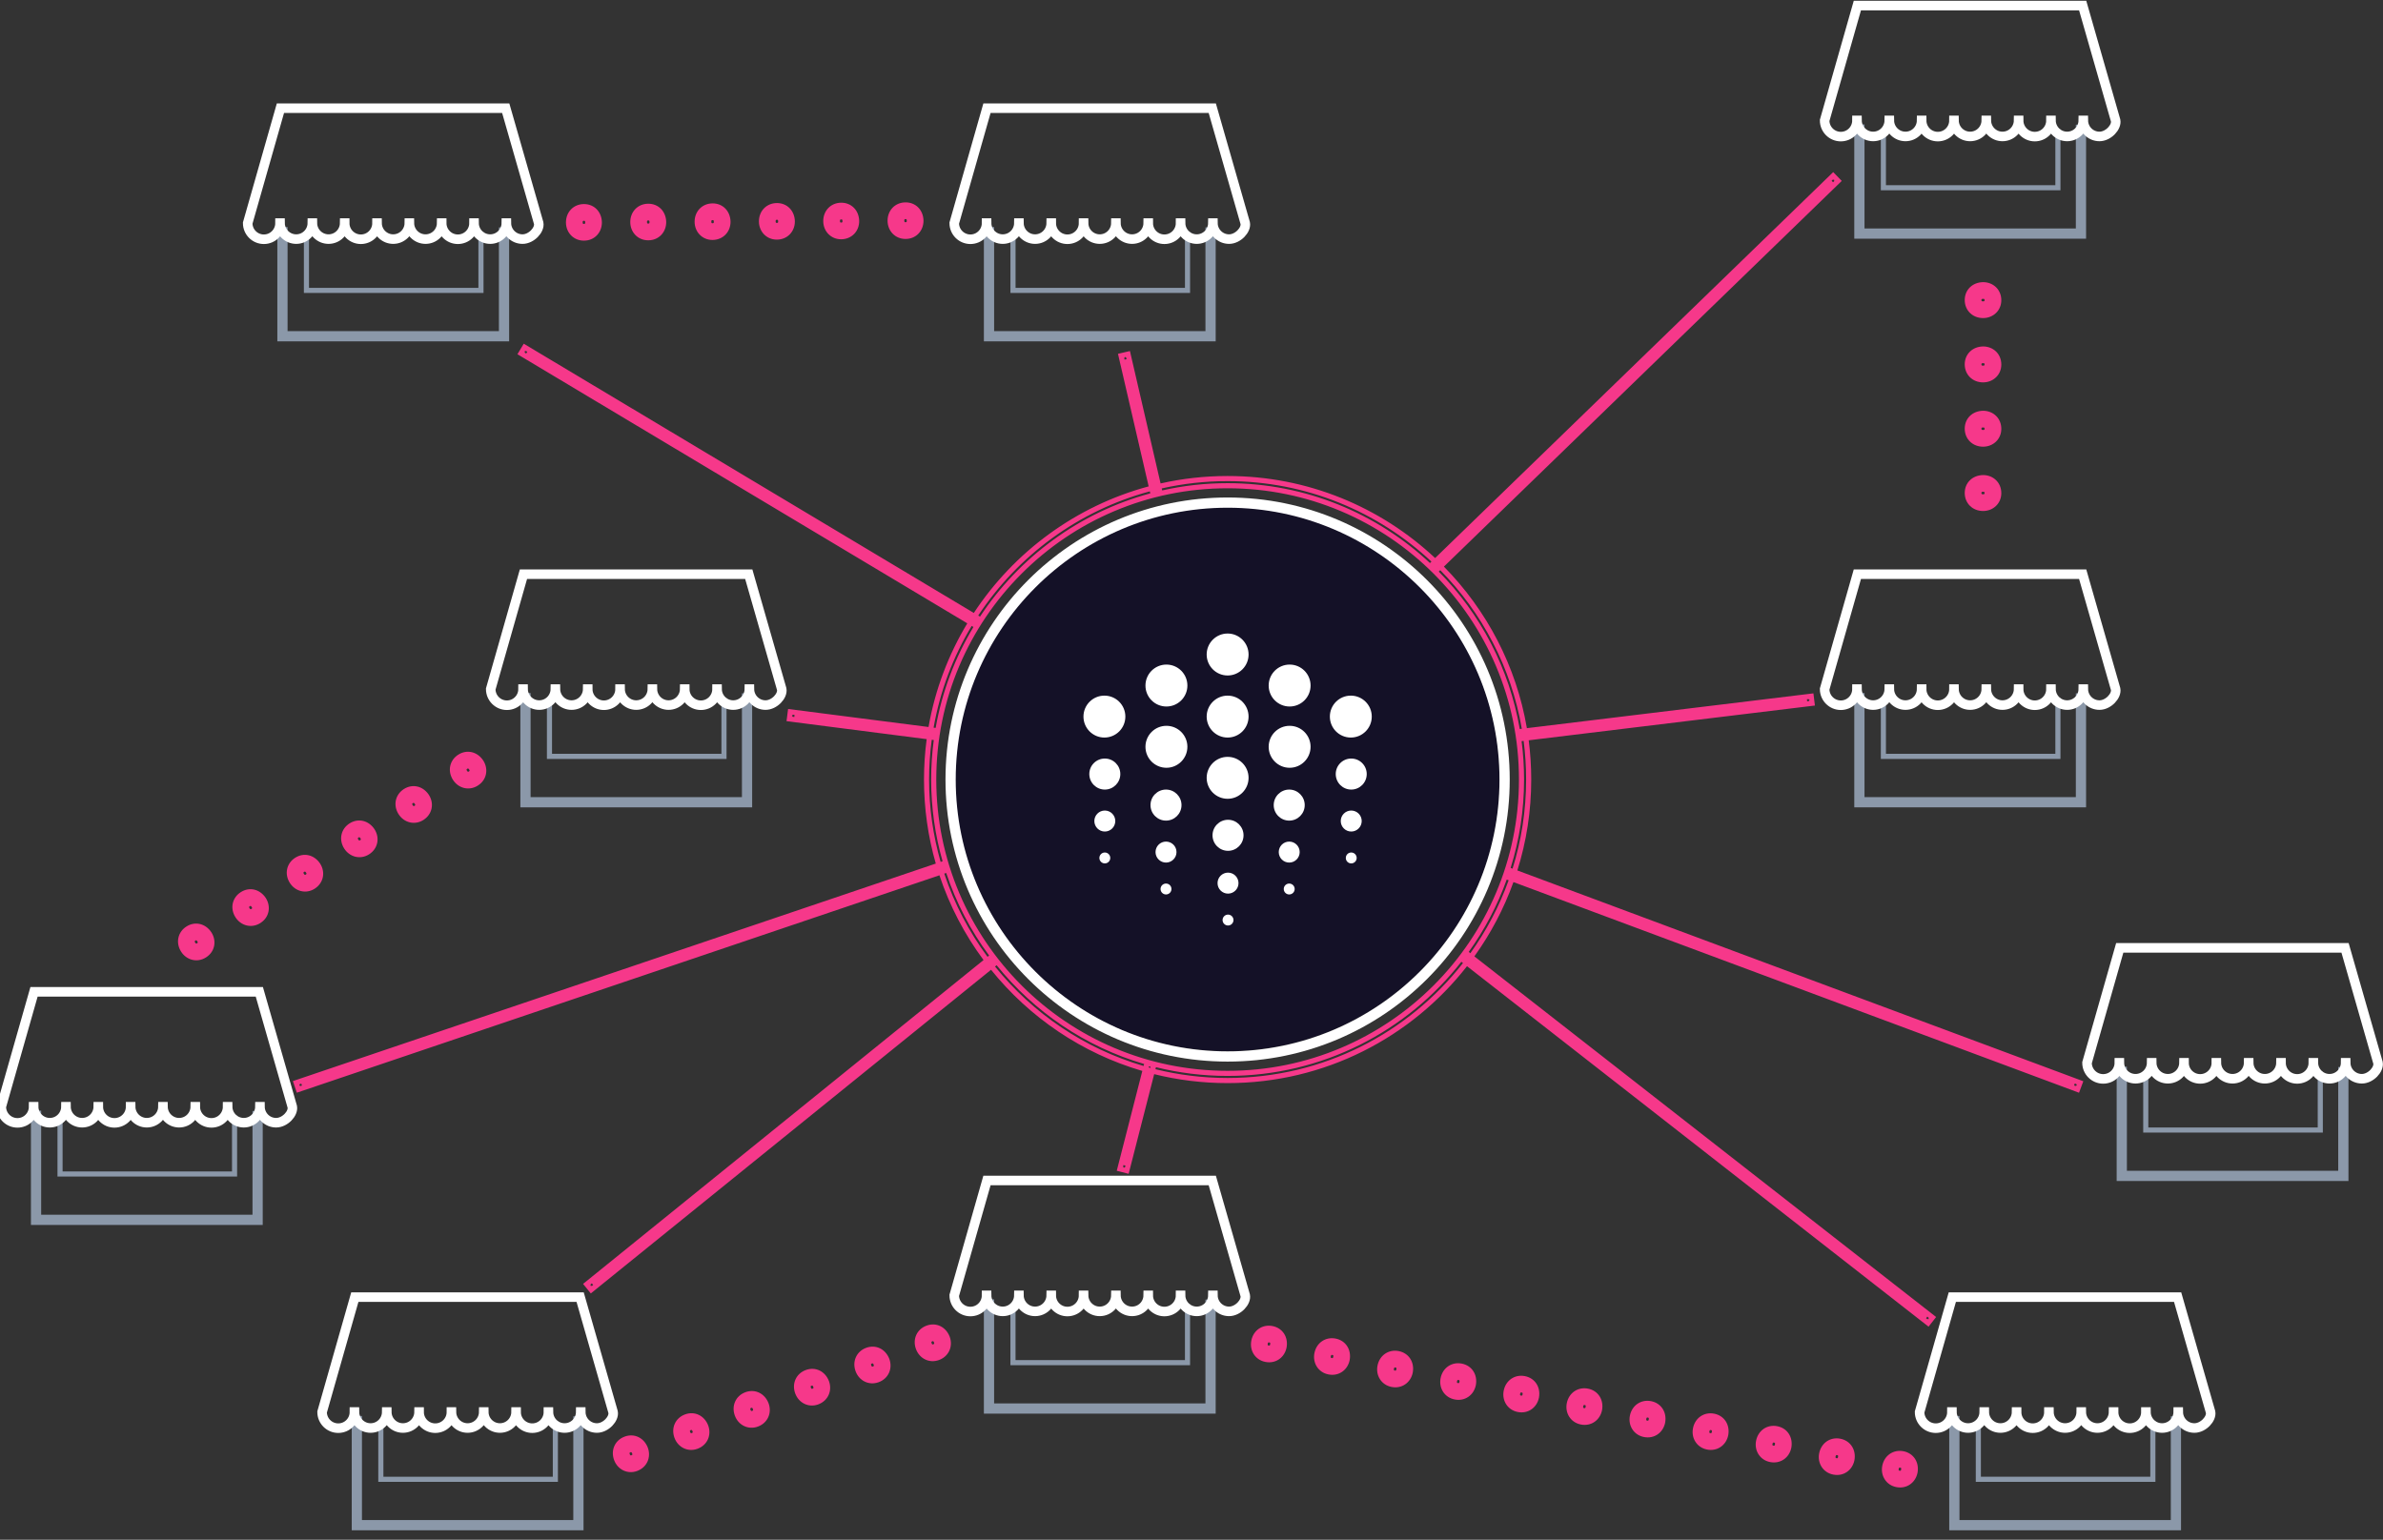 <svg height="645" viewBox="0 0 998 645" width="998" xmlns="http://www.w3.org/2000/svg"><rect x="0" y="0" width="998" height="645" fill="#333333" stroke="none"/><g fill="none" fill-rule="evenodd"><circle cx="514" cy="326.326" fill="#141127" r="114"/><path d="m514.124 208.4c-65.253 0-118.152 52.896-118.152 118.154 0 65.253 52.898 118.149 118.152 118.149s118.149-52.896 118.149-118.149c0-65.258-52.896-118.154-118.149-118.154m0 4.283c62.786 0 113.866 51.082 113.866 113.871 0 62.786-51.08 113.866-113.866 113.866-62.786 0-113.868-51.08-113.868-113.866 0-62.788 51.082-113.871 113.868-113.871" fill="#fff"/><path d="m266.87 233.215c2.734-15.641 8.331-30.304 16.229-43.426l-188.393-112.727 2.64-4.412 188.493 112.787c16.888-25.652 42.81-44.84 73.222-53.019l-12.851-55.534 5.009-1.159 12.834 55.459c9.032-2.038 18.426-3.114 28.07-3.114 33.594 0 64.163 13.055 86.905 34.365l166.721-161.668 3.579 3.691-166.618 161.568c17.834 18.11 30.286 41.534 34.751 67.67l120.005-14.579.62 5.104-119.862 14.561c.696 5.383 1.055 10.871 1.055 16.443 0 13.261-2.034 26.05-5.807 38.073l237.02 88.302-1.795 4.818-236.865-88.244c-4.016 11.18-9.555 21.636-16.366 31.119l193.381 151.07-3.165 4.052-193.299-151.006c-23.28 29.801-59.547 48.973-100.258 48.973-10.603 0-20.905-1.301-30.755-3.751l-10.692 41.748-4.981-1.276 10.709-41.815c-25.253-7.387-47.261-22.406-63.354-42.385l-167.626 135.584-3.233-3.998 167.715-135.656c-7.914-10.678-14.196-22.636-18.475-35.506l-269.125 91.073-1.648-4.87 269.25-91.115c-3.217-11.177-4.94-22.983-4.94-35.189 0-5.739.381-11.389 1.119-16.927l-58.691-7.545.656-5.1zm2.193 5.466-.851-.109c-.727 5.449-1.102 11.008-1.102 16.654 0 11.966 1.685 23.541 4.83 34.502l.814-.276c-3.116-10.874-4.786-22.357-4.786-34.226 0-5.609.373-11.132 1.095-16.544zm.786-5.083c2.679-15.222 8.135-29.493 15.825-42.269l-.737-.441c-7.75 12.875-13.246 27.258-15.941 42.6zm-1.637 4.973c.114-.851.236-1.7.366-2.545zm6.062 55.794-.813.275c4.197 12.627 10.356 24.362 18.113 34.844l.668-.54c-7.694-10.404-13.803-22.049-17.968-34.579zm21.11 38.65-.667.54c15.808 19.627 37.421 34.385 62.221 41.656l.213-.832c-24.618-7.224-46.073-21.878-61.767-41.364zm66.73 42.708-.213.832c9.68 2.407 19.803 3.684 30.223 3.684 40.026 0 75.683-18.85 98.571-48.15l-.676-.528c-22.731 29.099-58.143 47.82-97.894 47.82-10.346 0-20.399-1.268-30.01-3.658zm-3.115.073c.276.076.552.151.829.224l.052-.202-.309-.522-.522.309zm151.658-83.547.806.3c3.688-11.789 5.676-24.326 5.676-37.324 0-5.484-.354-10.886-1.04-16.184l-.852.104c.682 5.264 1.034 10.632 1.034 16.081 0 12.893-1.969 25.329-5.623 37.024zm-1.636 4.877c-3.908 10.889-9.296 21.076-15.921 30.318l.677.529c6.678-9.31 12.109-19.575 16.048-30.547zm-28.464-129.012c17.389 17.651 29.54 40.476 33.923 65.943l.853-.104c-4.406-25.658-16.643-48.655-34.16-66.437zm-3.684-3.589.617-.598c-22.351-20.909-52.374-33.716-85.365-33.716-9.478 0-18.711 1.057-27.587 3.06l.194.836c8.814-1.988 17.982-3.038 27.393-3.038 32.749 0 62.554 12.707 84.748 33.456zm-117.133-29.183-.194-.837c-29.839 8.045-55.275 26.869-71.866 52.032l.737.441c16.472-24.966 41.713-43.645 71.322-51.636zm2.293-1.48.003.002.002-.003c-.002 0-.004.001-.005.001zm152.106 121.362c0-67.34-54.674-122.014-122.014-122.014-67.339 0-122.014 54.675-122.014 122.014 0 67.341 54.674 122.015 122.014 122.015 67.341 0 122.014-54.673 122.014-122.015zm-415.317-179.197-.551-.329-.589.148.148.589.551.329zm585.815 404.852.506.395.602-.074-.074-.602-.506-.395zm-334.971-402.375-.515-.321-.321.515.145.625.836-.194zm285.821 143.875.374-.478-.478-.374-.637.077.104.852zm10.658-217.818.009-.607-.607-.009-.461.447.598.616zm101.091 379.026.552-.252-.252-.552-.601-.224-.3.804zm-398.879 33.761.309.522.522-.309.159-.622-.832-.213zm-222.984 49.321-.064.604.604.064.499-.404-.54-.667zm-121.794-83.868-.269.544.544.269.608-.206-.275-.813zm207.176-154.642-.636-.082-.48.371.371.48.636.082z" fill="#f6388a" fill-rule="nonzero" transform="translate(122 71.326)"/><path d="m15.974 59.482c0 3.594-2.909 6.505-6.494 6.505s-6.494-2.911-6.494-6.505c0-3.585 2.909-6.494 6.494-6.494s6.494 2.909 6.494 6.494m103.196 0c0 3.594-2.902 6.505-6.486 6.505-3.585 0-6.494-2.911-6.494-6.505 0-3.585 2.909-6.494 6.494-6.494 3.584 0 6.486 2.909 6.486 6.494m-51.592 25.662c0 3.594-2.911 6.503-6.496 6.503s-6.494-2.909-6.494-6.503c0-3.587 2.909-6.505 6.494-6.505s6.496 2.917 6.496 6.505m-25.978-12.656c0 3.594-2.911 6.503-6.496 6.503-3.584 0-6.493-2.909-6.493-6.503 0-3.584 2.909-6.503 6.493-6.503 3.585 0 6.496 2.919 6.496 6.503m51.601 0c0 3.594-2.909 6.503-6.494 6.503-3.584 0-6.494-2.909-6.494-6.503 0-3.584 2.911-6.503 6.494-6.503 3.585 0 6.494 2.919 6.494 6.503m-79.334 6.679c0 2.425-1.96 4.396-4.385 4.396-2.417 0-4.387-1.97-4.387-4.396 0-2.427 1.97-4.396 4.387-4.396 2.425 0 4.385 1.969 4.385 4.396m103.201 0c0 2.425-1.958 4.396-4.385 4.396-2.424 0-4.394-1.97-4.394-4.396 0-2.427 1.97-4.396 4.394-4.396 2.427 0 4.385 1.969 4.385 4.396m-51.599 26.012c0 2.424-1.97 4.394-4.387 4.394-2.424 0-4.391-1.97-4.391-4.394 0-2.427 1.967-4.396 4.391-4.396 2.417 0 4.387 1.969 4.387 4.396m-25.969-13.006c0 2.425-1.97 4.394-4.396 4.394-2.415 0-4.384-1.969-4.384-4.394 0-2.427 1.969-4.394 4.384-4.394 2.425 0 4.396 1.967 4.396 4.394m51.592 0c0 2.425-1.96 4.394-4.385 4.394-2.424 0-4.384-1.969-4.384-4.394 0-2.427 1.96-4.394 4.384-4.394 2.425 0 4.385 1.967 4.385 4.394m-79.327 2.459c0 1.267-1.02 2.285-2.285 2.285-1.255 0-2.275-1.018-2.275-2.285 0-1.263 1.02-2.285 2.275-2.285 1.265 0 2.285 1.022 2.285 2.285m103.194 0c0 1.267-1.02 2.285-2.276 2.285-1.267 0-2.275-1.018-2.275-2.285 0-1.263 1.008-2.285 2.275-2.285 1.257 0 2.276 1.022 2.276 2.285m-51.594 26.013c0 1.257-1.025 2.285-2.285 2.285-1.257 0-2.283-1.028-2.283-2.285 0-1.265 1.027-2.285 2.283-2.285 1.26 0 2.285 1.02 2.285 2.285m-25.974-13.006c0 1.263-1.02 2.285-2.287 2.285-1.255 0-2.283-1.022-2.283-2.285 0-1.267 1.028-2.285 2.283-2.285 1.267 0 2.287 1.018 2.287 2.285m51.602 0c0 1.263-1.028 2.285-2.287 2.285-1.265 0-2.283-1.022-2.283-2.285 0-1.267 1.018-2.285 2.283-2.285 1.258 0 2.287 1.018 2.287 2.285m-19.307-98.229c0 4.851-3.927 8.786-8.778 8.786-4.842 0-8.771-3.936-8.771-8.786 0-4.851 3.929-8.79 8.771-8.79 4.851 0 8.778 3.939 8.778 8.79m0 26.003c0 4.857-3.927 8.784-8.778 8.784-4.842 0-8.771-3.927-8.771-8.784 0-4.851 3.929-8.778 8.771-8.778 4.851 0 8.778 3.927 8.778 8.778m-25.624-12.997c0 4.851-3.937 8.778-8.781 8.778-4.851 0-8.779-3.927-8.779-8.778 0-4.859 3.929-8.788 8.779-8.788 4.844 0 8.781 3.929 8.781 8.788m51.592 0c0 4.851-3.92 8.778-8.773 8.778-4.851 0-8.778-3.927-8.778-8.778 0-4.859 3.927-8.788 8.778-8.788 4.852 0 8.773 3.929 8.773 8.788m-25.968 38.656c0 4.851-3.927 8.779-8.778 8.779-4.842 0-8.771-3.929-8.771-8.779 0-4.859 3.929-8.786 8.771-8.786 4.851 0 8.778 3.927 8.778 8.786m51.594-25.658c0 4.857-3.929 8.784-8.771 8.784-4.851 0-8.778-3.927-8.778-8.784 0-4.851 3.927-8.778 8.778-8.778 4.842 0 8.771 3.927 8.771 8.778m-103.196 0c0 4.857-3.927 8.784-8.778 8.784-4.842 0-8.769-3.927-8.769-8.784 0-4.851 3.927-8.778 8.769-8.778 4.851 0 8.778 3.927 8.778 8.778m25.978 12.652c0 4.851-3.937 8.79-8.781 8.79-4.851 0-8.779-3.939-8.779-8.79 0-4.857 3.929-8.784 8.779-8.784 4.844 0 8.781 3.927 8.781 8.784m51.592 0c0 4.851-3.92 8.79-8.773 8.79-4.851 0-8.778-3.939-8.778-8.79 0-4.857 3.927-8.784 8.778-8.784 4.852 0 8.773 3.927 8.773 8.784" fill="#fff" transform="translate(453.215 264.764)"/><path d="m869.363 52.237h4.283v47.754h-97.074v-47.874h4.284v43.591h88.507z" fill="#8b98a9" fill-rule="nonzero"/><path d="m860.779 54.181h2.142v25.529h-75.231v-25.621h2.141v23.479h70.948z" fill="#8b98a9" fill-rule="nonzero"/><path d="m777.866 2.326-13.706 48.122c0 3.737 3.03 6.77 6.768 6.77 3.739 0 6.772-3.033 6.772-6.77h.006c.034 3.707 3.048 6.708 6.763 6.708s6.729-3 6.763-6.708h.015c.034 3.707 3.045 6.708 6.763 6.708 3.72 0 6.729-3 6.765-6.708h.006c0 3.737 3.03 6.77 6.77 6.77 3.739 0 6.772-3.033 6.772-6.77h.006c.034 3.707 3.045 6.708 6.765 6.708 3.714 0 6.727-3 6.761-6.708h.013c.036 3.707 3.048 6.708 6.765 6.708 3.716 0 6.731-3 6.763-6.708h.006c0 3.737 3.033 6.77 6.77 6.77 3.739 0 6.772-3.033 6.772-6.77h.006c.036 3.707 3.048 6.708 6.765 6.708 3.716 0 6.727-3 6.763-6.708h.013c.034 3.707 3.045 6.708 6.765 6.708 3.718 0 7.318-3.908 6.765-6.708l-13.796-48.122z" stroke="#fff" stroke-width="4"/><path d="m869.363 290.442h4.283v47.754h-97.074v-47.874h4.284v43.591h88.507z" fill="#8b98a9" fill-rule="nonzero"/><path d="m860.779 292.384h2.142v25.529h-75.231v-25.621h2.141v23.479h70.948z" fill="#8b98a9" fill-rule="nonzero"/><path d="m777.866 240.529-13.706 48.122c0 3.737 3.03 6.77 6.768 6.77 3.739 0 6.772-3.033 6.772-6.77h.006c.034 3.707 3.048 6.708 6.763 6.708s6.729-3 6.763-6.708h.015c.034 3.707 3.045 6.708 6.763 6.708 3.72 0 6.729-3 6.765-6.708h.006c0 3.737 3.03 6.77 6.77 6.77 3.739 0 6.772-3.033 6.772-6.77h.006c.034 3.707 3.045 6.708 6.765 6.708 3.714 0 6.727-3 6.761-6.708h.013c.036 3.707 3.048 6.708 6.765 6.708 3.716 0 6.731-3 6.763-6.708h.006c0 3.737 3.033 6.77 6.77 6.77 3.739 0 6.772-3.033 6.772-6.77h.006c.036 3.707 3.048 6.708 6.765 6.708 3.716 0 6.727-3 6.763-6.708h.013c.034 3.707 3.045 6.708 6.765 6.708 3.718 0 7.318-3.908 6.765-6.708l-13.796-48.122z" stroke="#fff" stroke-width="4"/><path d="m504.845 95.241h4.283v47.754h-97.076v-47.874h4.283v43.591h88.51z" fill="#8b98a9" fill-rule="nonzero"/><path d="m496.261 97.185h2.141v25.529h-75.231v-25.621h2.142v23.479h70.948z" fill="#8b98a9" fill-rule="nonzero"/><path d="m413.345 45.33-13.706 48.122c0 3.737 3.03 6.77 6.768 6.77 3.739 0 6.772-3.033 6.772-6.77h.006c.034 3.707 3.048 6.708 6.763 6.708 3.716 0 6.729-3 6.763-6.708h.015c.034 3.707 3.045 6.708 6.763 6.708 3.72 0 6.729-3 6.765-6.708h.006c0 3.737 3.03 6.77 6.77 6.77 3.739 0 6.772-3.033 6.772-6.77h.006c.034 3.707 3.045 6.708 6.765 6.708 3.714 0 6.727-3 6.761-6.708h.013c.036 3.707 3.048 6.708 6.765 6.708 3.716 0 6.731-3 6.763-6.708h.006c0 3.737 3.033 6.77 6.77 6.77 3.741 0 6.774-3.033 6.774-6.77h.006c.034 3.707 3.048 6.708 6.765 6.708 3.714 0 6.727-3 6.761-6.708h.013c.036 3.707 3.048 6.708 6.765 6.708 3.72 0 7.318-3.908 6.765-6.708l-13.796-48.122z" stroke="#fff" stroke-width="4"/><path d="m208.94 95.241h4.283v47.754h-97.073v-47.874h4.283v43.591h88.507z" fill="#8b98a9" fill-rule="nonzero"/><path d="m200.355 97.185h2.142v25.529h-75.231v-25.621h2.141v23.479h70.948z" fill="#8b98a9" fill-rule="nonzero"/><path d="m117.442 45.33-13.706 48.122c0 3.737 3.03 6.77 6.768 6.77 3.739 0 6.772-3.033 6.772-6.77h.006c.034 3.707 3.048 6.708 6.763 6.708s6.729-3 6.763-6.708h.015c.034 3.707 3.045 6.708 6.763 6.708 3.72 0 6.729-3 6.765-6.708h.006c0 3.737 3.03 6.77 6.77 6.77 3.739 0 6.772-3.033 6.772-6.77h.006c.034 3.707 3.045 6.708 6.765 6.708 3.714 0 6.727-3 6.761-6.708h.013c.036 3.707 3.048 6.708 6.765 6.708 3.716 0 6.731-3 6.763-6.708h.006c0 3.737 3.033 6.77 6.77 6.77 3.739 0 6.772-3.033 6.772-6.77h.006c.036 3.707 3.048 6.708 6.765 6.708 3.716 0 6.727-3 6.764-6.708h.013c.034 3.707 3.045 6.708 6.765 6.708 3.718 0 7.318-3.908 6.765-6.708l-13.796-48.122z" stroke="#fff" stroke-width="4"/><path d="m310.721 290.44h4.283v47.754h-97.074v-47.874h4.283v43.591h88.508z" fill="#8b98a9" fill-rule="nonzero"/><path d="m302.135 292.382h2.141v25.528h-75.231v-25.62h2.142v23.479h70.948z" fill="#8b98a9" fill-rule="nonzero"/><path d="m219.224 240.527-13.707 48.122c0 3.737 3.031 6.77 6.768 6.77 3.739 0 6.772-3.033 6.772-6.77h.006c.034 3.707 3.048 6.708 6.763 6.708s6.729-3 6.763-6.708h.015c.034 3.707 3.045 6.708 6.763 6.708 3.72 0 6.729-3 6.765-6.708h.006c0 3.737 3.03 6.77 6.77 6.77 3.739 0 6.772-3.033 6.772-6.77h.006c.034 3.707 3.045 6.708 6.765 6.708 3.714 0 6.727-3 6.761-6.708h.013c.036 3.707 3.048 6.708 6.765 6.708 3.716 0 6.731-3 6.763-6.708h.006c0 3.737 3.033 6.77 6.77 6.77 3.739 0 6.772-3.033 6.772-6.77h.006c.036 3.707 3.048 6.708 6.765 6.708 3.716 0 6.727-3 6.763-6.708h.013c.034 3.707 3.045 6.708 6.765 6.708 3.718 0 7.318-3.908 6.765-6.708l-13.796-48.122z" stroke="#fff" stroke-width="4"/><path d="m105.747 465.386h4.283v47.754h-97.073v-47.874h4.283v43.591h88.507z" fill="#8b98a9" fill-rule="nonzero"/><path d="m97.162 467.329h2.141v25.528h-75.231v-25.62h2.142v23.479h70.948z" fill="#8b98a9" fill-rule="nonzero"/><path d="m14.249 415.475-13.706 48.122c0 3.737 3.03 6.77 6.768 6.77 3.739 0 6.772-3.033 6.772-6.77h.006c.034 3.707 3.048 6.708 6.763 6.708s6.729-3 6.763-6.708h.015c.034 3.707 3.045 6.708 6.763 6.708 3.72 0 6.729-3 6.765-6.708h.006c0 3.737 3.03 6.77 6.77 6.77 3.739 0 6.772-3.033 6.772-6.77h.006c.034 3.707 3.045 6.708 6.765 6.708 3.714 0 6.727-3 6.761-6.708h.013c.036 3.707 3.048 6.708 6.765 6.708 3.716 0 6.731-3 6.763-6.708h.006c0 3.737 3.033 6.77 6.77 6.77 3.739 0 6.772-3.033 6.772-6.77h.006c.036 3.707 3.048 6.708 6.765 6.708 3.716 0 6.727-3 6.763-6.708h.013c.034 3.707 3.045 6.708 6.765 6.708 3.718 0 7.318-3.908 6.765-6.708l-13.796-48.122z" stroke="#fff" stroke-width="4"/><path d="m504.84 544.415h4.283v47.754h-97.073v-47.874h4.283v43.591h88.507z" fill="#8b98a9" fill-rule="nonzero"/><path d="m496.259 546.358h2.141v25.528h-75.233v-25.62h2.142v23.479h70.95z" fill="#8b98a9" fill-rule="nonzero"/><path d="m413.343 494.503-13.706 48.122c0 3.737 3.03 6.77 6.768 6.77 3.739 0 6.772-3.033 6.772-6.77h.006c.034 3.707 3.048 6.708 6.763 6.708 3.716 0 6.729-3 6.763-6.708h.015c.034 3.707 3.045 6.708 6.763 6.708 3.72 0 6.729-3 6.765-6.708h.006c0 3.737 3.03 6.77 6.77 6.77 3.739 0 6.772-3.033 6.772-6.77h.006c.034 3.707 3.045 6.708 6.765 6.708 3.714 0 6.727-3 6.761-6.708h.013c.036 3.707 3.048 6.708 6.765 6.708 3.716 0 6.731-3 6.763-6.708h.006c0 3.737 3.033 6.77 6.77 6.77 3.739 0 6.772-3.033 6.772-6.77h.006c.036 3.707 3.05 6.708 6.768 6.708 3.714 0 6.725-3 6.761-6.708h.013c.034 3.707 3.045 6.708 6.765 6.708 3.718 0 7.318-3.908 6.765-6.708l-13.796-48.122z" stroke="#fff" stroke-width="4"/><path d="m240.098 593.279h4.284v47.755h-97.074v-47.874h4.284v43.59h88.506z" fill="#8b98a9" fill-rule="nonzero"/><path d="m231.512 595.223h2.142v25.528h-75.23v-25.621h2.142v23.479h70.946z" fill="#8b98a9" fill-rule="nonzero"/><path d="m148.6 543.367-13.706 48.122c0 3.737 3.03 6.77 6.768 6.77 3.739 0 6.772-3.033 6.772-6.77h.006c.034 3.707 3.048 6.708 6.763 6.708 3.716 0 6.729-3 6.763-6.708h.015c.034 3.707 3.045 6.708 6.763 6.708 3.72 0 6.729-3 6.765-6.708h.006c0 3.737 3.03 6.77 6.77 6.77 3.739 0 6.772-3.033 6.772-6.77h.006c.034 3.707 3.045 6.708 6.765 6.708 3.714 0 6.727-3 6.761-6.708h.013c.036 3.707 3.048 6.708 6.766 6.708 3.716 0 6.731-3 6.763-6.708h.006c0 3.737 3.033 6.77 6.77 6.77 3.739 0 6.772-3.033 6.772-6.77h.006c.036 3.707 3.048 6.708 6.765 6.708 3.716 0 6.727-3 6.763-6.708h.013c.034 3.707 3.045 6.708 6.765 6.708 3.718 0 7.318-3.908 6.765-6.708l-13.796-48.122z" stroke="#fff" stroke-width="4"/><path d="m979.248 446.969h4.283v47.754h-97.074v-47.874h4.284v43.591h88.507z" fill="#8b98a9" fill-rule="nonzero"/><path d="m970.662 448.912h2.142v25.528h-75.231v-25.62h2.141v23.479h70.948z" fill="#8b98a9" fill-rule="nonzero"/><path d="m887.749 397.057-13.706 48.122c0 3.737 3.03 6.77 6.768 6.77 3.739 0 6.772-3.033 6.772-6.77h.006c.034 3.707 3.048 6.708 6.763 6.708 3.716 0 6.729-3 6.763-6.708h.015c.034 3.707 3.045 6.708 6.763 6.708 3.72 0 6.729-3 6.765-6.708h.006c0 3.737 3.03 6.77 6.77 6.77 3.739 0 6.772-3.033 6.772-6.77h.006c.034 3.707 3.045 6.708 6.765 6.708 3.714 0 6.727-3 6.761-6.708h.013c.036 3.707 3.048 6.708 6.765 6.708 3.716 0 6.731-3 6.763-6.708h.006c0 3.737 3.033 6.77 6.77 6.77 3.739 0 6.772-3.033 6.772-6.77h.006c.036 3.707 3.048 6.708 6.765 6.708 3.716 0 6.727-3 6.763-6.708h.013c.034 3.707 3.045 6.708 6.765 6.708 3.718 0 7.318-3.908 6.765-6.708l-13.796-48.122z" stroke="#fff" stroke-width="4"/><path d="m909.131 593.282h4.283v47.752h-97.074v-47.874h4.284v43.59h88.507z" fill="#8b98a9" fill-rule="nonzero"/><path d="m900.545 595.223h2.142v25.528h-75.231v-25.621h2.141v23.479h70.948z" fill="#8b98a9" fill-rule="nonzero"/><path d="m817.632 543.367-13.706 48.125c0 3.735 3.03 6.768 6.768 6.768 3.739 0 6.772-3.033 6.772-6.768h.006c.034 3.705 3.048 6.705 6.763 6.705 3.716 0 6.729-3 6.763-6.705h.015c.034 3.705 3.045 6.705 6.763 6.705 3.72 0 6.729-3 6.765-6.705h.006c0 3.735 3.03 6.768 6.77 6.768 3.739 0 6.772-3.033 6.772-6.768h.006c.034 3.705 3.045 6.705 6.765 6.705 3.714 0 6.727-3 6.761-6.705h.013c.036 3.705 3.048 6.705 6.765 6.705 3.716 0 6.731-3 6.763-6.705h.006c0 3.735 3.033 6.768 6.77 6.768 3.739 0 6.772-3.033 6.772-6.768h.006c.036 3.705 3.048 6.705 6.765 6.705 3.716 0 6.727-3 6.763-6.705h.013c.034 3.705 3.045 6.705 6.765 6.705 3.718 0 7.318-3.908 6.765-6.705l-13.796-48.125z" stroke="#fff" stroke-width="4"/><path d="m531.295 563.639c.419.083.558-.013.646-.454.114-.633.037-.753-.349-.829-.422-.084-.56.012-.669.559-.095.481.01.651.318.714zm-1.383 6.862-.025-.005c-4.179-.827-6.663-4.735-5.831-8.942.853-4.296 4.637-6.911 8.898-6.065 4.219.836 6.65 4.627 5.864 8.997-.843 4.237-4.616 6.868-8.861 6.024zm27.806-1.617c.419.083.558-.013.646-.454.114-.634.036-.755-.346-.831-.423-.084-.563.013-.672.561-.095.48.01.65.32.714zm-1.383 6.862-.028-.005c-4.177-.831-6.66-4.735-5.828-8.942.853-4.294 4.635-6.91 8.901-6.066 4.217.839 6.647 4.63 5.861 8.998-.843 4.237-4.616 6.868-8.861 6.024zm27.806-1.617c.421.084.558-.012.647-.457.114-.632.038-.751-.35-.829-.42-.084-.56.013-.668.559-.095.48.012.652.32.716zm-1.382 6.862-.028-.006c-4.175-.831-6.659-4.738-5.827-8.944.853-4.295 4.639-6.912 8.9-6.064 4.22.839 6.651 4.631 5.862 8.998-.843 4.238-4.614 6.868-8.861 6.024zm27.806-1.617c.42.083.558-.013.647-.459.114-.632.038-.749-.35-.826-.42-.084-.56.013-.668.559-.095.48.012.652.32.716zm-1.382 6.862-.028-.006c-4.175-.831-6.659-4.738-5.827-8.944.853-4.295 4.639-6.912 8.897-6.065 4.222.836 6.654 4.629 5.865 8.997-.843 4.238-4.614 6.87-8.861 6.026zm27.809-1.619c.418.083.555-.012.644-.458.114-.632.038-.749-.35-.826-.42-.084-.56.013-.668.559-.095.48.012.651.318.714zm-1.385 6.862-.025-.005c-4.177-.827-6.662-4.736-5.83-8.942.853-4.295 4.639-6.912 8.897-6.065 4.222.836 6.654 4.629 5.865 8.997-.843 4.239-4.616 6.871-8.861 6.024zm27.806-1.617c.421.084.558-.012.647-.457.114-.632.038-.751-.35-.829-.419-.083-.559.014-.668.562-.095.48.011.651.318.714zm-1.382 6.862-.025-.005c-4.177-.827-6.662-4.736-5.83-8.942.853-4.295 4.639-6.914 8.9-6.066 4.22.839 6.651 4.631 5.862 8.998-.843 4.238-4.614 6.868-8.861 6.024zm27.806-1.617c.421.084.558-.012.646-.454.114-.635.037-.755-.349-.832-.422-.084-.56.012-.669.559-.095.481.011.652.32.716zm-1.382 6.862-.028-.005c-4.177-.831-6.66-4.738-5.828-8.944.853-4.296 4.637-6.911 8.901-6.064 4.217.84 6.646 4.628 5.861 8.998-.843 4.238-4.614 6.868-8.861 6.024zm28.452-2.073c.114-.633.037-.752-.349-.829-.422-.084-.56.012-.669.559-.096.484.012.653.324.715l.079.017c.395.072.528-.03.615-.462zm-7.884-1.631c.853-4.296 4.637-6.911 8.901-6.064 4.217.839 6.647 4.628 5.861 8.996-.843 4.238-4.614 6.87-8.889 6.02l-.099-.022c-4.145-.851-6.603-4.743-5.775-8.931zm33.616 7.321.049.01c.418.083.555-.012.644-.455.114-.634.038-.752-.35-.829-.419-.083-.557.012-.666.559-.096.484.012.653.324.715zm-7.19-2.076c.853-4.295 4.637-6.912 8.895-6.065 4.221.836 6.651 4.627 5.865 8.997-.843 4.239-4.616 6.871-8.893 6.017l-.04-.008c-4.177-.829-6.659-4.736-5.827-8.942zm33.659 7.33c.421.084.558-.012.647-.454.114-.634.037-.754-.349-.831-.421-.083-.56.013-.669.561-.095.48.01.65.32.714zm-1.382 6.862-.028-.005c-4.177-.831-6.66-4.735-5.828-8.942.853-4.294 4.635-6.91 8.898-6.066 4.219.839 6.649 4.629 5.864 8.998-.843 4.238-4.614 6.868-8.861 6.024zm27.806-1.617c.421.084.558-.012.647-.457.114-.633.039-.752-.347-.828-.423-.084-.562.013-.671.559-.095.48.012.652.32.716zm-1.382 6.862-.028-.006c-4.175-.831-6.659-4.738-5.827-8.944.853-4.296 4.639-6.911 8.902-6.064 4.22.839 6.648 4.631 5.86 8.998-.843 4.238-4.614 6.868-8.861 6.024zm-711.641-227.794c.361-.228.394-.39.15-.776-.353-.537-.486-.569-.821-.358-.362.228-.396.395-.098.867.258.408.453.462.714.301zm3.77 5.898-.07.045c-3.598 2.277-8.094 1.154-10.385-2.469-2.339-3.701-1.396-8.206 2.273-10.525 3.637-2.301 8.009-1.227 10.444 2.479 2.315 3.654 1.392 8.164-2.223 10.443zm18.998-20.295c.361-.228.394-.391.15-.778-.351-.535-.484-.568-.818-.357-.364.23-.399.396-.102.866.26.411.455.465.718.303zm3.772 5.897-.071.046c-3.599 2.275-8.091 1.154-10.387-2.472-2.336-3.701-1.394-8.202 2.277-10.522 3.638-2.302 8.014-1.226 10.444 2.482 2.312 3.652 1.389 8.16-2.224 10.44zm18.957-20.266.046-.029-.006.004c.363-.23.397-.392.15-.781-.35-.534-.484-.567-.814-.359-.366.232-.401.399-.102.872.262.414.456.463.725.293zm-6.642 3.448c-2.34-3.698-1.398-8.199 2.275-10.527 3.638-2.298 8.012-1.224 10.44 2.481 2.316 3.652 1.393 8.161-2.339 10.519l-.019.011c-3.595 2.255-8.075 1.13-10.358-2.484zm29.605-18.647c-.352-.536-.488-.57-.82-.36-.364.23-.399.398-.103.866.264.418.46.467.73.296l.067-.041c.336-.221.362-.388.126-.762zm-6.838 4.248c-2.338-3.697-1.394-8.201 2.278-10.525 3.638-2.298 8.011-1.224 10.444 2.484 2.311 3.651 1.387 8.157-2.293 10.487l-.091.055c-3.592 2.236-8.055 1.107-10.338-2.501zm29.415-17.844.045-.028-.004.003c.361-.228.394-.39.15-.776-.353-.537-.488-.57-.818-.361-.364.23-.399.397-.1.869.262.415.458.464.727.293zm-6.643 3.449c-2.341-3.699-1.398-8.203 2.275-10.527 3.637-2.297 8.007-1.222 10.441 2.483 2.315 3.654 1.392 8.164-2.34 10.517l-.019.012c-3.596 2.254-8.073 1.129-10.357-2.484zm29.452-17.869c.361-.228.395-.392.15-.779-.35-.534-.486-.567-.821-.355-.362.229-.397.394-.1.864.26.411.455.465.718.303zm3.772 5.897-.071.046c-3.599 2.275-8.091 1.154-10.386-2.47-2.34-3.702-1.396-8.207 2.274-10.524 3.636-2.303 8.014-1.228 10.446 2.48 2.31 3.654 1.388 8.161-2.225 10.441zm44.4-235.265c.427-.002.541-.121.539-.578-.015-.642-.111-.74-.507-.738-.428.002-.546.125-.543.684.003.483.139.632.446.634zm.072 7-.083.001c-4.258.024-7.476-3.31-7.499-7.597-.023-4.378 3.164-7.699 7.505-7.721 4.304-.024 7.442 3.203 7.543 7.637.026 4.326-3.146 7.661-7.419 7.678zm26.866-7.144c.427-.002.541-.123.539-.581-.014-.64-.11-.738-.504-.736-.431.002-.548.125-.546.68.003.486.139.635.448.638zm.074 7-.085.001c-4.258.022-7.473-3.309-7.499-7.601-.02-4.377 3.164-7.694 7.507-7.717 4.305-.024 7.446 3.207 7.542 7.639.025 4.322-3.146 7.656-7.418 7.675zm26.815-7.141.055 0c.422-.002.537-.122.534-.582-.014-.639-.11-.738-.5-.736-.433.003-.551.126-.548.685.002.49.142.634.46.632zm-7.459-.595c-.025-4.376 3.159-7.694 7.508-7.722 4.303-.021 7.443 3.208 7.539 7.637.028 4.324-3.144 7.659-7.557 7.681l-.022-0c-4.243.008-7.447-3.321-7.468-7.595zm34.988-.125c-.014-.641-.112-.741-.505-.74-.43.003-.549.126-.546.68.003.494.143.64.462.638l.078.001c.402-.009.512-.137.51-.579zm-8.05-.021c-.024-4.374 3.163-7.693 7.509-7.718 4.303-.021 7.442 3.207 7.541 7.641.025 4.32-3.146 7.653-7.502 7.679l-.106-.001c-4.231-.008-7.418-3.33-7.441-7.599zm34.401.455.053 0c.423-.002.536-.121.534-.578-.015-.642-.112-.742-.503-.74-.43.003-.549.126-.545.684.003.491.142.636.461.634zm-7.461-.595c-.025-4.377 3.162-7.697 7.508-7.722 4.302-.021 7.438 3.207 7.539 7.638.026 4.326-3.146 7.661-7.558 7.679l-.022-0c-4.244.006-7.444-3.321-7.467-7.595zm34.446.453c.427-.002.542-.123.54-.581-.014-.638-.111-.738-.508-.736-.428.002-.546.124-.543.68.003.486.139.635.448.638zm.074 7-.085.001c-4.258.022-7.473-3.309-7.499-7.598-.023-4.379 3.165-7.7 7.505-7.719 4.304-.026 7.447 3.206 7.545 7.639.023 4.323-3.148 7.656-7.419 7.675zm-114.903 509.538.054-.019c.395-.145.462-.298.305-.725-.233-.6-.355-.659-.733-.519-.398.146-.466.299-.274.825.169.459.35.548.647.438zm-7.218 1.975c-1.508-4.112.359-8.319 4.428-9.808 4.039-1.493 8.088.474 9.696 4.611 1.495 4.058-.352 8.274-4.497 9.795l-.02.007c-3.986 1.451-8.131-.59-9.607-4.604zm32.552-11.293c.399-.146.467-.301.311-.726-.232-.598-.357-.659-.727-.522-.404.148-.472.303-.281.825.166.452.343.548.626.451zm2.375 6.586c-3.998 1.476-8.158-.566-9.643-4.596-1.505-4.11.36-8.31 4.436-9.808 4.038-1.485 8.088.483 9.691 4.619 1.485 4.038-.341 8.233-4.394 9.751zm22.909-15.881c.4-.147.467-.299.308-.73-.23-.596-.354-.656-.719-.522-.408.151-.476.304-.283.83.169.459.349.548.649.437zm2.373 6.586c-3.999 1.47-8.16-.569-9.637-4.593-1.509-4.107.354-8.305 4.433-9.812 4.039-1.486 8.09.484 9.687 4.613 1.5 4.058-.351 8.279-4.441 9.777zm22.866-15.864.05-.018-.009.004c.403-.148.471-.305.316-.728-.232-.599-.356-.659-.728-.523-.403.148-.472.302-.28.823.17.462.352.552.651.442zm-7.22 1.974c-1.512-4.106.357-8.312 4.436-9.81 4.037-1.482 8.084.482 9.689 4.619 1.491 4.055-.359 8.268-4.499 9.791l-.021.007c-3.989 1.448-8.13-.596-9.604-4.607zm32.862-12.013c-.234-.601-.36-.662-.725-.528-.404.149-.474.305-.279.835.167.456.347.545.648.434l.071-.024c.377-.145.437-.301.285-.716zm-7.574 2.721c-1.512-4.109.352-8.314 4.433-9.819 4.037-1.481 8.081.487 9.687 4.62 1.495 4.058-.354 8.274-4.449 9.777l-.087.03c-3.983 1.435-8.116-.604-9.585-4.608zm32.544-11.294c.399-.147.468-.302.312-.728-.231-.594-.358-.656-.731-.519-.402.147-.469.299-.275.826.155.422.32.532.576.464zm2.486 6.548-.117.043c-3.998 1.468-8.155-.574-9.633-4.596-1.512-4.113.355-8.318 4.431-9.812 4.035-1.486 8.087.481 9.693 4.616 1.474 4.015-.318 8.181-4.317 9.724zm437.794-363.075v-.045c0-.429-.121-.546-.578-.546-.639.011-.74.108-.74.501 0 .428.123.548.68.548.491 0 .638-.14.638-.458zm7 0c0 4.258-3.351 7.458-7.638 7.458-4.377 0-7.68-3.205-7.68-7.548 0-4.303 3.247-7.426 7.68-7.501 4.323 0 7.638 3.188 7.638 7.546zm-7-26.937v-.045c0-.432-.121-.548-.578-.548-.639.011-.74.108-.74.501 0 .431.123.55.68.55.491 0 .638-.14.638-.458zm7 0c0 4.258-3.351 7.458-7.638 7.458-4.378 0-7.68-3.206-7.68-7.55 0-4.303 3.247-7.426 7.68-7.501 4.324 0 7.638 3.189 7.638 7.548zm-7-26.942v-.045c0-.429-.121-.546-.575-.546-.641.011-.743.11-.743.503 0 .427.122.546.68.546.493 0 .638-.138.638-.458zm7 0c0 4.26-3.35 7.458-7.638 7.458-4.377 0-7.68-3.203-7.68-7.546 0-4.302 3.246-7.424 7.68-7.503 4.323 0 7.638 3.188 7.638 7.546zm-7-26.937v-.045c0-.429-.121-.546-.578-.546-.639.011-.74.108-.74.501 0 .428.123.548.68.548.491 0 .638-.14.638-.458zm7 0c0 4.258-3.351 7.458-7.638 7.458-4.377 0-7.68-3.205-7.68-7.548 0-4.303 3.247-7.426 7.68-7.501 4.323 0 7.638 3.188 7.638 7.546z" fill="#f6388a" fill-rule="nonzero"/></g></svg>